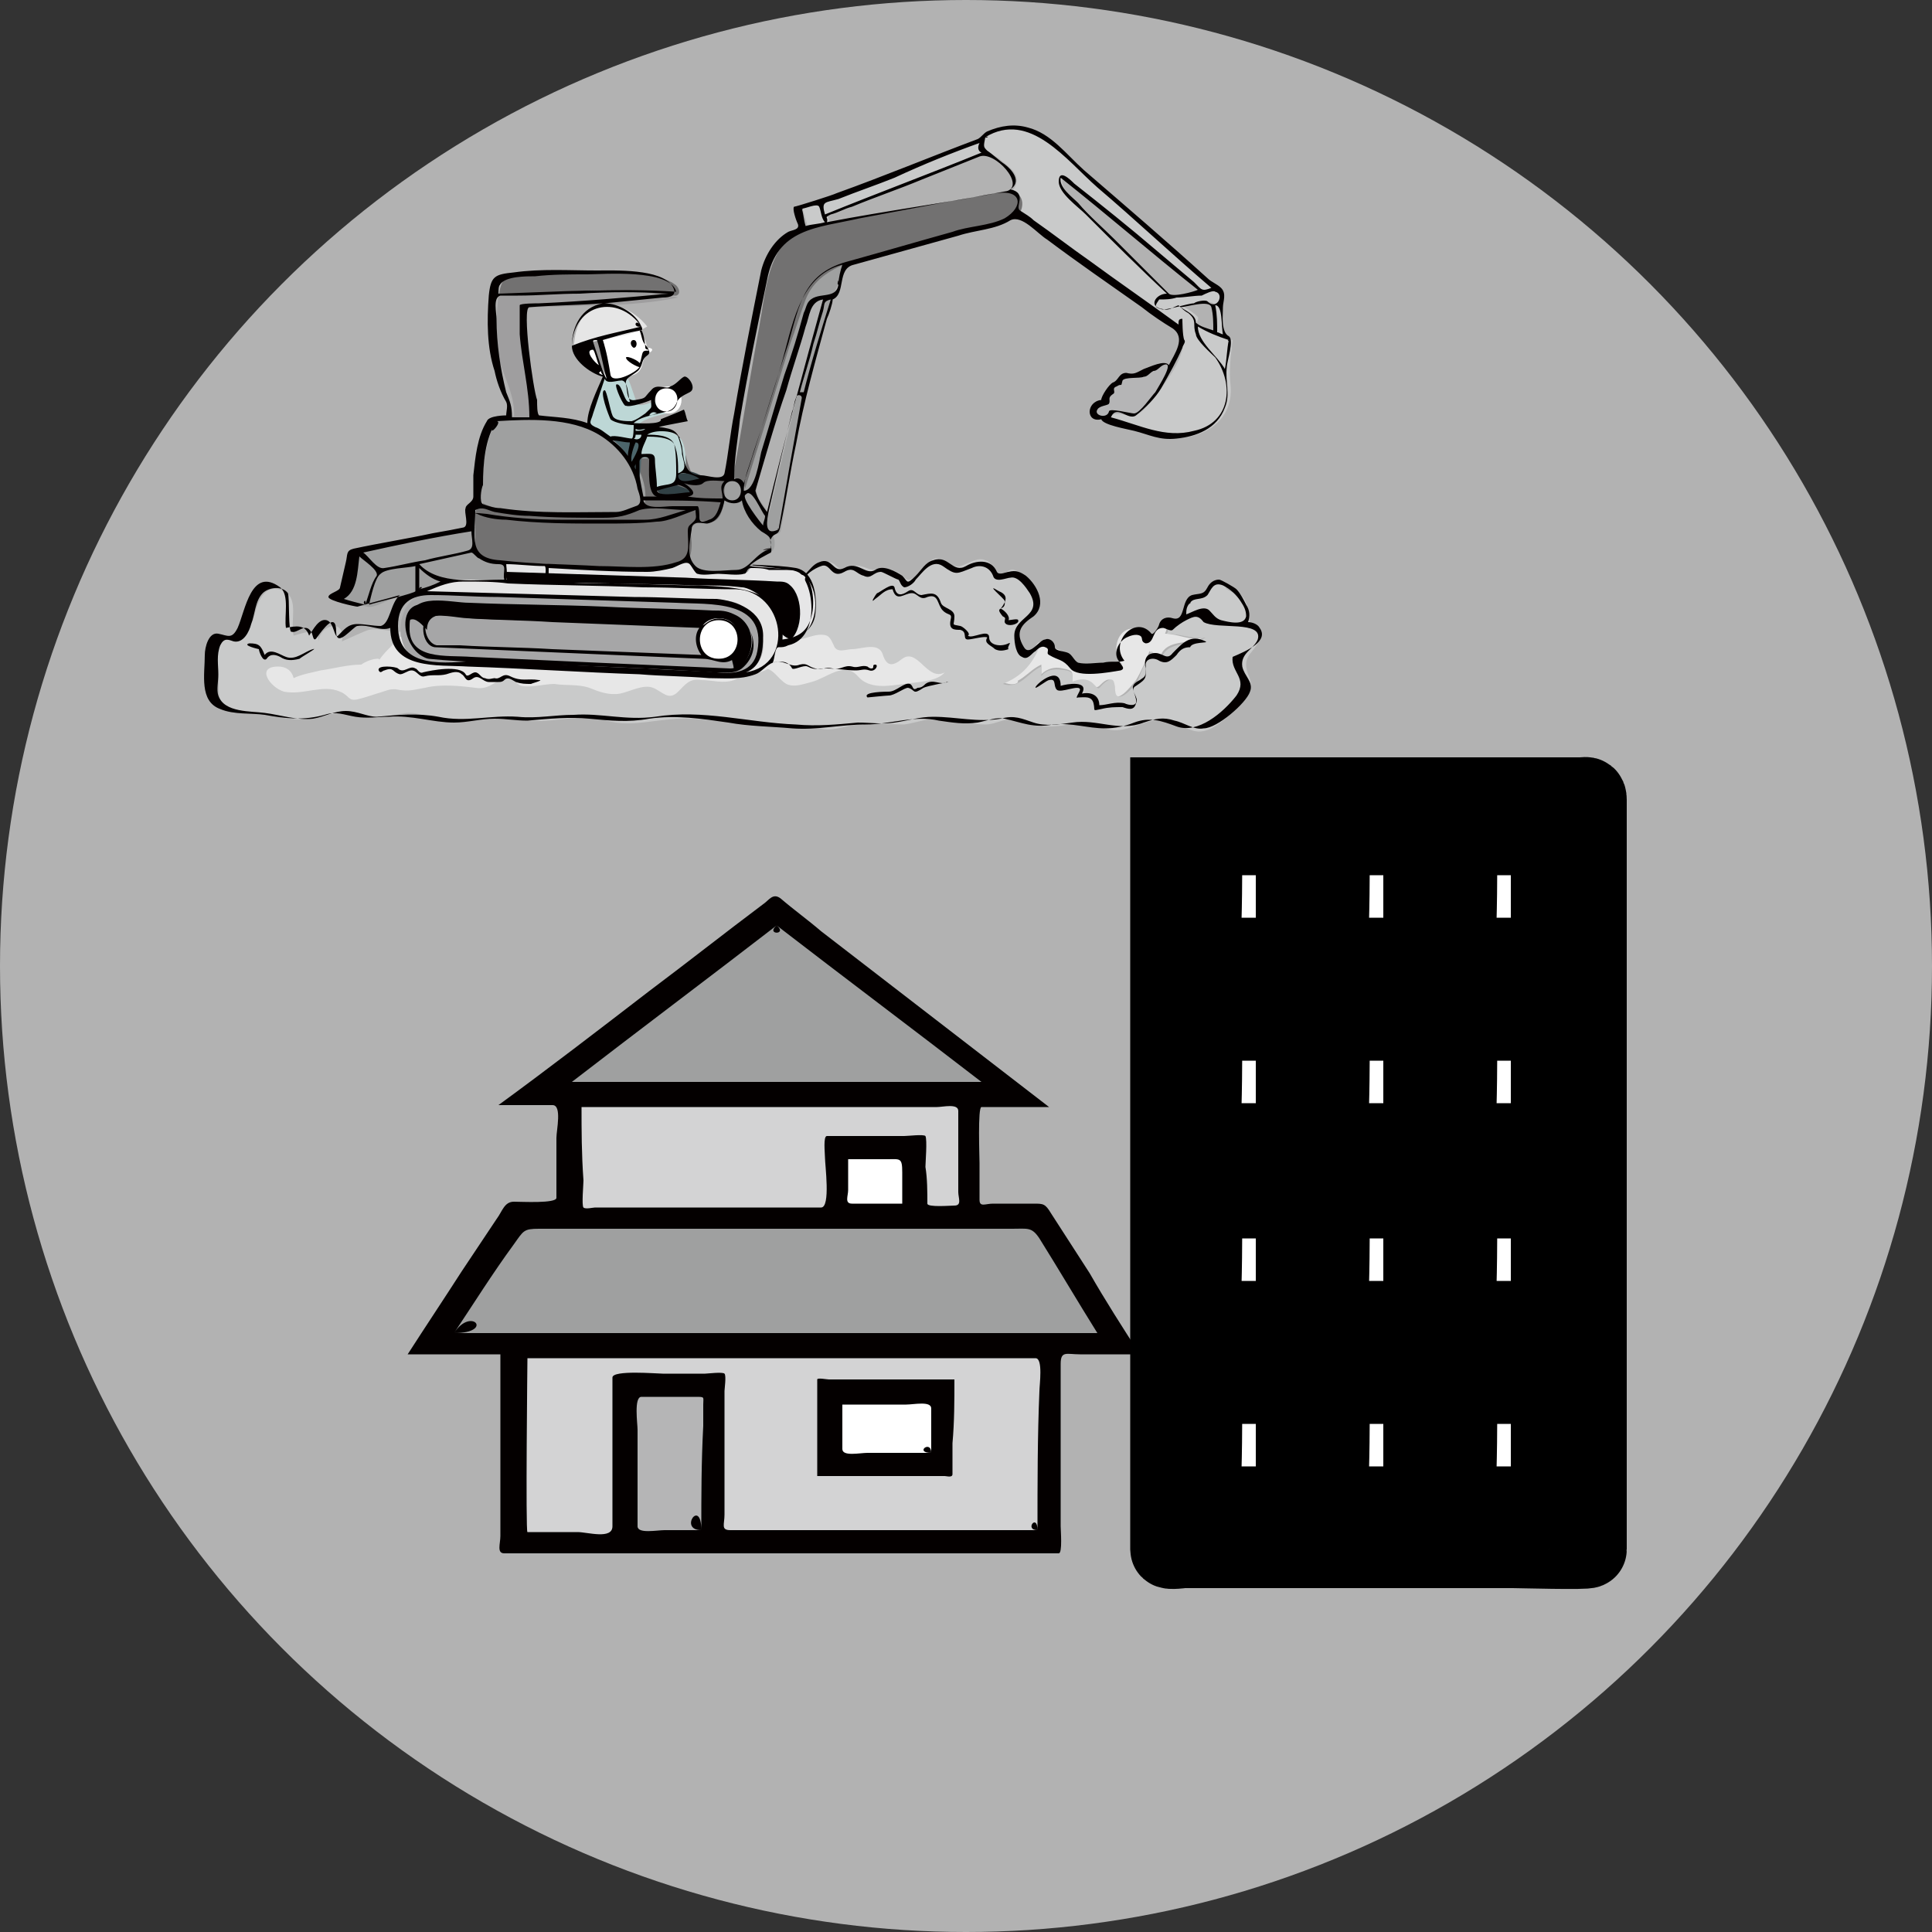 <?xml version="1.0" encoding="utf-8"?>
<!-- Generator: Adobe Illustrator 17.1.0, SVG Export Plug-In . SVG Version: 6.00 Build 0)  -->
<!DOCTYPE svg PUBLIC "-//W3C//DTD SVG 1.1//EN" "http://www.w3.org/Graphics/SVG/1.1/DTD/svg11.dtd">
<svg version="1.1" id="Ebene_1" xmlns="http://www.w3.org/2000/svg" xmlns:xlink="http://www.w3.org/1999/xlink" x="0px" y="0px"
	 width="100px" height="100px" viewBox="0 0 100 100" enable-background="new 0 0 100 100" xml:space="preserve">
<rect x="0" y="0" width="100" height="100" fill="#333333" stroke="none"/>
<circle fill="#B2B2B2" cx="50" cy="50" r="50"/>
<g>
	<path fill="#E7E7E7" d="M51.9,35.3c0.8,0.3,1.3-0.6,2-0.9c0,0.2,0,0.4,0,0.5c0.3-0.3,0.7-0.4,1.1-0.3c0.6,0.1,0.5,0.2,0.5,0.7
		c0.6-0.3,1.1,0.5,1.4,0.2c0.2-0.2,0.5-0.5,0.7-0.2c0.2,0.2,0,0.6,0.1,0.7c0.3,0.3,1-0.7,1.1-0.8c0.3-0.5,0.5-1,0.7-1.5
		c0.2,0.2,0.4,0.4,0.5,0.5c0.2-1.2,1.5-0.8,2.3-1.2c-0.7,0.2-1.3-0.2-2-0.2c0.1-0.2,0.1-0.4,0.1-0.6c-0.4,0-0.4,0.2-0.6,0.5
		c-0.3,0.4-0.4,0.1-0.8-0.1c-1.1-0.4-1.6,1.1-0.9,1.8c-0.1-0.1-1.2,0-1.4,0.1c-0.4,0-1,0.1-1.3-0.2c-0.2-0.3-0.3-0.6-0.7-0.7
		c-0.5-0.1-0.8-0.8-1.2,0C53.3,34.4,52.8,35,51.9,35.3C52.8,35.7,53.1,34.9,51.9,35.3z"/>
	<path fill="#C9CACA" d="M65.2,32.9c0-0.3,0-0.5-0.3-0.6c-0.4-0.1-0.2-0.4-0.3-0.8c-0.1-0.3-0.2-0.7-0.6-0.8c-0.2,0-0.3-0.1-0.5-0.2
		c-0.1-0.1-0.1-0.3-0.3-0.4c-0.3-0.1-0.5,0.3-0.7,0.5c-0.3,0.4-0.7,0.1-1,0.5c-0.2,0.2,0,0.6-0.2,0.8c-0.3,0.4-0.3,0.4-0.8,0.3
		c0,0.2,0,0.4-0.1,0.6c0.7,0,1.3,0.3,2,0.2c-0.8,0.5-2.1,0.1-2.3,1.2c-0.2-0.2-0.4-0.4-0.5-0.5c-0.3,0.5-0.5,1-0.7,1.5
		c-0.1,0.2-0.8,1.1-1.1,0.8c-0.2-0.2,0.1-1.3-0.7-0.6c-0.3,0.3-0.2,0.3-0.5,0c-0.3-0.3-0.7-0.3-1.1-0.1c0-0.4,0.1-0.5-0.3-0.6
		c-0.5-0.1-1-0.1-1.3,0.3c0-0.2,0-0.4,0-0.5c-0.7,0.3-1.1,1.2-2,0.9c1-0.4,1.5-1,1.9-1.9c-0.2,0.1-0.4,0.3-0.7,0.4
		c-0.2-0.4-0.5-0.8-0.4-1.3c0.1-0.5,0.6-0.7,0.8-1.1c0.4-0.7-0.3-1.8-1-2c-0.3-0.1-0.5,0.3-0.8,0.2c-0.3-0.1-0.3-0.6-0.7-0.7
		c-0.4-0.2-0.9,0.2-1.3,0.3c-0.5,0.1-0.8-0.4-1.2-0.4c-0.5,0-0.9,0.9-1.4,1.1c-0.2,0.1-0.4-0.3-0.7-0.4c-0.4-0.2-0.7-0.2-1.1-0.1
		c-0.4,0-0.7-0.3-1.1-0.2c-0.4,0.1-0.6,0.3-0.9,0c-0.7-0.7-1.6,0.4-2,1c-1.3-0.1-2.6,0.1-3.8,0.1c-1.3,0-2.6,0.1-3.8,0.2
		c-2.6,0.2-5.1,0.8-7.6,1.2c-1.2,0.2-2.5,0.2-3.8,0.5c-0.5,0.1-1.1,0.4-1.6,0.4c-0.5,0-1.1-0.2-1.6-0.1c-0.1,0-1.4,0.6-1.4,0.6
		c0.2-1.3-1.2-0.8-1.2,0c0-0.8-0.9-0.4-1.3-0.3c-0.2-0.7,0.3-1.9-0.5-2.3c-1.1-0.5-1.4,0.7-1.6,1.5C13,32.2,12.8,33,12.4,33
		c-0.3,0.1-0.8-0.2-1,0.2c-0.3,0.5-0.1,1.2-0.1,1.7c0.1,0.7-0.2,1.4,0.6,1.8c0.5,0.3,1,0.2,1.5,0.2c0.6,0,1.1,0.3,1.6,0.3
		c0.7,0.1,1.3,0,2-0.2c0.8-0.2,1.4,0,2.3,0.1c0.7,0.1,1.3-0.2,1.9-0.2c0.6,0,1.1,0.3,1.7,0.4c0.7,0.1,1.4-0.1,2.1-0.1
		c0.8,0,1.7,0,2.5,0.1c1.4,0.1,2.6-0.4,3.9,0c1.4,0.4,2.9-0.2,4.4-0.1c1.5,0.1,2.9,0.3,4.4,0.4c0.7,0.1,1.5,0,2.2,0.1
		c0.8,0.2,1.4-0.2,2.2-0.2c0.7-0.1,1.5,0,2.2,0c0.7-0.1,1.4-0.4,2.1-0.3c0.7,0.1,1.4,0.3,2.1,0.3c0.6,0,1.3-0.5,1.8-0.2
		c0.6,0.3,0.9,0.3,1.5,0.3c0.6,0,1-0.1,1.6-0.2c0.6-0.1,1.2,0.4,1.8,0.4c0.7,0,1.4-0.4,2-0.5c0.8-0.2,1.3,0.3,2,0.5
		c0.8,0.3,1.6-0.5,2.2-1c0.6-0.6,1.1-1.1,0.7-1.9C64.2,33.8,65.1,33.8,65.2,32.9C65.3,32.8,65.2,33.4,65.2,32.9z"/>
	<path fill="#040000" d="M26.3,28.7c0,0.3-0.2,1.3,0,1.5c0.1,0.1,0.5,0.1,0.6,0.1c1.1,0.2,2.3,0.5,3.4,0.7c2.9,0.6,5.9,1.3,8.8,1.9
		c0.5,0.1,1.1,0.4,1.6,0.3c0.7-0.2,1.4-0.6,1.5-1.4c0.1-0.8,0-2.2-1-2.4c-1.2-0.2-2.4-0.1-3.5-0.3c-0.9-0.2-1.7-0.5-2.6-0.5
		C32.1,28.7,29.2,28.7,26.3,28.7z"/>
	<path fill="#E7E7E7" d="M19.6,34.2c0.2-0.3,0.4-0.5,0.6-0.7c0.3-0.3,0.5-0.8,0.9-0.4c0.5,0.4,1.1,0.4,1.7,0.2
		c1.8-0.5,3.3,0.1,5.1,0.3c1.9,0.2,3.9,0.4,5.8,0.4c0.9,0,1.9,0.1,2.8-0.1c0.7-0.1,1.1-0.6,1.6-1c0.5-0.4,1.1-0.8,1.7-0.6
		c0.5,0.1,0.6,0.7,1.2,0.8c0.6,0.1,1.2-0.4,1.8-0.2c0.2,0.1,0.3,0.4,0.4,0.6c0.2,0.3,0.6,0.1,0.9,0.1c0.5,0,1.4-0.4,1.6,0.3
		c0.2,0.6,0.5,0.6,1,0.2c0.8-0.6,1.3,1.2,2.2,0.7c-0.4,0.5-1.5,0.5-2.1,0.6c-0.8,0.1-1.8,0.3-2.4-0.4c-0.7-0.8-1.6,0.1-2.4,0.3
		c-0.4,0.1-0.9,0.3-1.3,0.1c-0.5-0.3-0.7-0.9-1.3-0.8c-0.5,0.1-0.9,0.4-1.4,0.6c-0.6,0.2-1.1,0-1.7,0c-0.6-0.1-0.8,0.2-1.2,0.6
		c-0.5,0.5-0.8,0-1.3-0.2c-0.5-0.2-1.2,0.2-1.7,0.3c-0.6,0.1-1.1-0.1-1.6-0.3c-0.6-0.2-1.2-0.1-1.8-0.2c-0.5,0-1.2,0.2-1.7,0.1
		c-0.4-0.1-0.4-0.7-1-0.4c-0.5,0.3-0.8,0.6-1.4,0.5c-0.8-0.1-1.8-0.2-2.6,0c-0.6,0.1-0.8,0.2-1.4,0.1c-0.4-0.1-0.7,0.1-1.1,0.2
		c-0.3,0.1-0.6,0.2-1,0.3c-0.5,0.1-0.4-0.2-0.9-0.4c-0.9-0.4-1.9,0.2-2.9,0c-0.7-0.2-1.5-1.3-0.3-1.3c0.4,0,0.7,0.2,0.8,0.6
		c0.4-0.2,1-0.3,1.4-0.4c0.7-0.1,1.4-0.3,2.1-0.3C19.1,34.1,19.8,34,19.6,34.2C20,33.8,19.9,33.9,19.6,34.2z"/>
	<path fill="#E6E6E7" d="M26.2,29.6c3.1,0.1,6.2,0.2,9.3,0.3c1.6,0.1,3.1,0.1,4.7,0.2c0.3,0,0.5,0,0.7,0.2c0.7,0.6,0.7,2.4-0.1,2.9
		c1.8-0.2,1.9-3.5,0.1-3.7c-2.1-0.3-4.2-0.4-6.3-0.6c-1.3-0.1-2.6-0.3-3.9-0.2c-1.1,0.1-2.1,0.1-3.2,0.2c-0.4,0-0.8,0.1-1.2,0.1
		C26.1,28.9,26.3,29.3,26.2,29.6z"/>
	<path fill="#E6E6E6" d="M21.7,30.7c0.7-0.3,1.4-0.7,2.1-0.7c1,0,2.1,0,3.1,0.1c3.1,0.1,6.2,0.1,9.2,0.2c0.8,0,1.5,0,2.3,0.1
		c0.3,0,0.8,0.3,1,0.5c1,0.7,1.2,1.5,1,2.6c-0.3,2.3-3.4,1.1-4.8,0.7C31,33.1,26.4,31.9,21.7,30.7z"/>
	<path fill="#A6A6A7" d="M22.2,30.7c-1.8,0.1-2,3.2-0.3,3.6c0.6,0.2,1.3,0.1,1.9,0.1c3,0.1,6,0.2,9,0.3c1.3,0.1,2.7,0.1,4,0.2
		c0.4,0,1.1,0.2,1.6,0c1.8-0.6,1.2-3.1-0.3-3.7c-0.6-0.2-1.2-0.1-1.8-0.2C31.6,31,26.9,30.8,22.2,30.7z"/>
	<path fill="#9FA0A0" d="M24.9,27.2c-1.7,0.4-3.5,0.7-5.2,1.1c-0.7,0.1-1.1,0-1.2,0.7c-0.1,0.5-0.2,1-0.3,1.5
		c-0.1,0.3-0.4,0.4-0.7,0.5c0.5,0.1,1,0.3,1.5,0.4c0.3,0.1,1-0.3,1.3-0.4c1-0.3,2-0.6,3.1-1c0.4-0.1,2.7,0.2,2.7-0.1
		c0-0.4,0.2-1.1-0.1-1.4C25.7,28.1,25.3,27.6,24.9,27.2z"/>
	<path fill="#B5B5B6" d="M60,19.1c-0.2,0.1-0.5,0.1-0.7,0.3c-0.2-0.2-0.4-0.1-0.5,0c-0.2-0.1-0.4-0.1-0.6,0.1
		c-0.2,0.3-0.3,0.2-0.5,0.5c-0.2,0.2-0.1,0.4-0.3,0.7c-0.2,0.2-0.3,0.2-0.6,0.4c-0.6,0.3,0.2,0.7,0.5,0.7c1.2,0.1,2.6,0.4,3.5-0.7
		C61.4,20.3,61.3,18.5,60,19.1C59.7,19.2,60.4,18.9,60,19.1z"/>
	<path fill="#C9CACA" d="M63.8,17.6c-0.6-0.1-0.4-0.8-0.5-1.3c0-0.2,0-0.4,0-0.6c-0.1-0.1,0-0.4,0-0.5c0-0.3-0.2-0.2-0.3-0.3
		c-0.7-0.6-1.3-1.2-2-1.8c-1.9-1.6-3.7-3.3-5.6-4.9C54.9,7.9,54.5,7.4,54,7c-0.5-0.3-2.8-0.8-3,0.1c-0.2,0.7,0.1,0.7,0.7,1.1
		c0.6,0.5,1.3,0.9,0.7,1.7c-0.5,0.6,0.7,1.3,1.1,1.6c1.2,0.9,2.4,1.7,3.6,2.6c1,0.7,1.9,1.4,2.9,2.1c0.5,0.4,1.1,0.6,1.2,1.2
		c0.3,0.9-0.9,2.5-1.5,3.2c-0.3,0.4-0.7,1-1.2,0.9c-0.4,0-1-0.3-1.1,0.3c1.5,0.5,2.6,1.1,4.2,0.8c1.3-0.3,2.2-1.2,2.1-2.6
		C63.6,19.2,63.7,18.4,63.8,17.6z M55,9.2c2.4,2,4.8,4,7.2,5.9c-0.4,0.1-1.5,0.4-1.8,0.1c-0.6-0.6-1.3-1.3-1.9-1.9
		c-0.8-0.9-1.7-1.7-2.5-2.6C55.7,10.4,54.8,9.8,55,9.2z M62.2,16.9c-0.5-0.1-0.1-0.3-0.2-0.5c-0.2-0.2-0.5-0.4-0.7-0.5
		c0.3-0.1,1.3-0.4,1.5-0.2c0.3,0.3,0.2,1.2,0.2,1.6C62.7,17.2,62.4,17.1,62.2,16.9z"/>
	<path fill="#C9CACA" d="M41.9,12.1c-0.1-0.5-0.3-1-0.4-1.5c1.6-0.3,3-0.9,4.5-1.5c1.7-0.7,3.5-1.4,5.2-2.1c0.3,0.8,0.2,0.7-0.6,1
		c-1,0.4-2,0.8-3,1.2c-1.6,0.6-3.2,1.3-4.8,1.9c0.1,0.2,0.1,0.4,0.2,0.5C42.6,11.8,42.3,12,41.9,12.1z"/>
	<path fill="#9FA0A0" d="M41.5,14.7c-1.1,2.7-2.2,5.5-3,8.3c-0.3,1.3-0.9,3.6,0.6,4.5c0.3,0.2,0.7,0.2,0.9,0.2
		c0.5-0.1,0.4-0.2,0.5-0.7c0.4-2.2,0.6-4.5,1.2-6.7c0.7-2.4,1.1-5.2,2.6-7.2c0,0,0,0,0,0C43.4,13.5,42.4,14.1,41.5,14.7z M41.3,20.3
		c-0.5,2.1-1,4.2-1.5,6.3c-0.4-0.7-0.8-0.9-0.6-1.7c0.4-1.2,0.7-2.4,1.1-3.6c0.4-1.3,0.8-2.6,1.2-4c0.2-0.7,0.3-1.9,1.3-1.9
		C42.2,17.1,41.8,18.7,41.3,20.3z"/>
	<path fill="#727171" d="M37.9,24.9c0.5-2.7,0.9-5.3,1.4-8c0.3-1.6,0.4-3.7,1.7-4.7c0.9-0.7,2.2-0.7,3.3-0.9
		c2.6-0.5,5.2-0.9,7.7-1.4c0.8-0.1,1.1,0.5,0.8,1.1c-0.2,0.3-1,0.5-1.3,0.6c-1,0.3-2,0.5-3,0.8c-1.5,0.4-3.1,0.7-4.6,1.2
		c-1,0.4-1.8,0.9-2.2,1.9c-0.3,0.8-0.5,1.5-0.8,2.3c-0.8,2.6-1.6,5.1-2.4,7.7C38.3,25.3,38.1,25.1,37.9,24.9z"/>
	<path fill="#9FA0A0" d="M37.7,25.4c-0.4,0.4-0.8,0.8-1.2,1.2c-0.3,0.3-0.8,0.5-0.8,1c0,0.4-0.2,1.2,0.1,1.5
		c0.5,0.6,0.6,0.5,1.4,0.5c0.2,0,1.4,0.1,1.5,0c0.2-0.3,0.4-0.6,0.7-0.8c0.4-0.3,0.7-0.1,0.7-0.7c0-0.6-0.6-0.7-0.9-1.1
		c-0.3-0.4-0.6-0.9-0.7-1.4C38.3,25.4,37.9,25.5,37.7,25.4z"/>
	<path fill="#727171" d="M37.7,24.8c-0.5,0-1,0-1.5,0c-0.4,0-0.6-0.8-0.7-1.2c-0.2-0.5-0.5-0.3-1.1-0.3c-0.6,0.1-1.1,0.1-1.7,0.2
		c0.1,0.7,0.2,1.4,0.3,2c0.1,0.8,0.1,0.7,0.9,0.8c0.9,0.1,1.7,0.5,2.6,0.7C37.7,27.3,37.4,25.2,37.7,24.8z"/>
	<path fill="#9FA0A0" d="M38.6,25.4c-0.1-0.7-1-1-1.1-0.1C37.4,26.1,38.5,26.2,38.6,25.4z"/>
	<path fill="#727171" d="M25.4,25.8c-0.4,0.3-0.8,0.4-0.8,0.8c0,0.6,0,1.2,0,1.8c0,0.9,3.2,0.7,3.8,0.8c1.6,0.1,3.2,0.2,4.8,0.3
		c0.5,0,1-0.1,1.5-0.2c0.9-0.2,1.1-0.3,1.1-1.2c0-0.2-0.1-0.6,0-0.8c0.1-0.2,0.5-0.3,0.4-0.5c-0.1-0.7,0-0.6-0.7-0.7
		c-0.9,0-1.9-0.1-2.8-0.1C30.3,26,27.8,25.9,25.4,25.8z"/>
	<path fill="#9FA0A0" d="M25.7,21.7c-0.4,0.8-0.6,1.7-0.7,2.6c-0.1,0.4-0.4,1.6,0.1,1.8c1.7,0.7,3.9,0.5,5.7,0.5
		c0.7,0,1.3,0.1,1.9-0.2c0.2-0.1,0.7-0.2,0.7-0.5c0.1-1.2-0.7-2.5-1.6-3.2c-1-0.8-2.3-1-3.5-1.1C27.6,21.6,26.3,21.4,25.7,21.7z"/>
	<path fill="#727171" d="M25.8,15.5c0.1-0.9,0.2-1.3,1.3-1.3c1-0.1,2-0.1,3-0.1c1.1,0,2.1-0.1,3.2,0.1c0.5,0.1,1.2,0.2,1.6,0.5
		c0.2,0.1,0.4,0.5,0.1,0.6C31.9,15.3,28.9,15.4,25.8,15.5z"/>
	<path fill="#9F9E9F" d="M25.8,15.2c-0.1,1.1-0.2,2.2,0,3.3c0.3,1.1,0.9,2,0.8,3.2c0.3,0,1.1,0.2,1.1-0.2c0-0.5,0-0.9-0.1-1.3
		c-0.2-1.1-0.4-2.2-0.4-3.2c0-0.7-0.2-1.1,0.5-1.1c2.4-0.1,5,0,7.4-0.5C33.7,15.1,32.4,15,31,15C29.3,15.1,27.6,15.2,25.8,15.2z"/>
	<path fill="#314044" d="M35,25.1c0.2,0.1,0.7,0.2,0.8,0.4c0.1,0.3-1,0.2-1.1,0.2C33.4,25.6,34.2,24.4,35,25.1z"/>
	<path fill="#314044" d="M35.7,24.4c-0.1,0-0.6,0.1-0.7,0.2c-0.2,0.3,0.1,0.4,0.3,0.4c0.3,0,0.8,0.1,1,0
		C36.8,24.7,35.8,24.4,35.7,24.4z"/>
	<path fill="#4C656B" d="M31.6,22.7c0.2,0,1.6,0,1.6,0.2c0,0.6,0,1.2-0.1,1.8C32.7,24,32.3,23.1,31.6,22.7z"/>
	<path fill="#040000" d="M22.1,32.6c-0.2-0.2-0.6-0.7-0.9-0.5c0.1-1.5,2.1-0.9,3.1-0.9c2.3,0.1,4.7,0.1,7,0.2
		c1.9,0.1,3.7,0.1,5.6,0.2c0.4,0,0.7,0,1.1,0.2c1.2,0.5,1.2,2.3,0,2.9c-0.1-0.7-0.4-1.5-1-1.9c-0.4-0.4-1.1-0.3-1.6-0.4
		c-1.8-0.1-3.5-0.2-5.3-0.2c-1.9-0.1-3.8-0.1-5.8-0.2C23.7,31.9,22.1,31.4,22.1,32.6z"/>
	<path fill="#BDD7D6" d="M33,22.2c-0.1,0.2-0.1,0.4-0.2,0.6c0.4-0.1,0.3,0.3,0.3,0.6c0,0.4,0.1,0.3,0.5,0.3c0.2,0,0.3,1.5,0.3,1.7
		c0.2-0.1,1.1-0.3,1.1-0.5c0-0.3,0-0.4,0.3-0.4c0.3,0,0.3,0,0.2-0.3c0-0.4,0-1.4-0.4-1.6C34.7,22.2,33.7,22.1,33,22.2z"/>
	<path fill="#BDD7D6" d="M31.4,19.3c-0.3,0.7-0.6,1.5-0.8,2.3c-0.1,0.5-0.2,0.5,0.3,0.7c0.2,0.1,0.5,0.4,0.8,0.4
		c0.4,0,0.7,0.1,1.1,0.1c0.3,0,0.2-0.5,0.2-0.7c0.1-0.4,1.1-0.6,1.5-0.7c-0.1-0.2-0.2-0.8-0.5-0.7c-0.2,0.1-0.9,0.4-1,0.2
		c-0.2-0.4-0.3-0.9-0.5-1.3C32.4,19.3,31.6,19.3,31.4,19.3z"/>
	<path fill="#FFFFFF" d="M34.6,20c0.9,0,0.9,1.4,0,1.4C33.7,21.4,33.7,20,34.6,20z"/>
	<path fill="#FFFFFF" d="M30.6,17.6c-0.2,0.7-0.4,1.4,0.4,1.8c0.6,0.3,1.2,0.2,1.8,0c0.5-0.2,0.4-0.6,0.6-1c0.1-0.1,0.3-0.2,0.3-0.2
		c0.2-0.2-0.2-0.2-0.2-0.2c-0.1-0.5-0.4-0.9-0.6-1.4C32.3,16.9,31.4,17.2,30.6,17.6z"/>
	<path fill="#959494" d="M30.6,17.6c0.2,0.4,0.6,2,1,2c-0.1-0.5-0.2-1-0.3-1.5C31.2,17.5,31.3,17.5,30.6,17.6z"/>
	<path fill="#E6E6E6" d="M29.7,18.1c0-0.7,0.2-1.6,0.8-2c1-0.7,2.3-0.1,3,0.8C32.4,17.6,30.8,17.4,29.7,18.1z"/>
	<path fill="#040000" d="M32.8,17.6c0.2,0,0.2,0.4,0,0.4C32.6,17.9,32.6,17.6,32.8,17.6z"/>
	<path fill="#FFFFFF" d="M37.2,32c1.4,0,1.4,2.1,0,2.1C35.8,34.1,35.8,32,37.2,32z"/>
	<path fill="#040000" d="M22.2,34.1c2,0.2,4,0.2,6.1,0.3c2.9,0.1,5.7,0.2,8.6,0.4c0.6,0,1.1,0.1,1.5-0.2c1.3-1.1,0.3-2.9-1.1-2.9
		c-2.3-0.1-4.6-0.2-6.9-0.2c-2.3-0.1-4.7-0.2-7-0.2c-0.4,0-0.9,0-1.3,0C20.4,31,20.8,33.8,22.2,34.1C22.3,34.1,21.6,34,22.2,34.1z
		 M21.2,32.4c0-1.3,1-1.1,1.9-1.1c1.3,0,2.5,0.1,3.8,0.1c3,0.1,6,0.2,9,0.3c0.6,0,1.3,0,1.9,0.1c0.9,0.3,1.4,1.1,1,2
		c-0.1,0.3-0.5,0.8-1,0.8c-2.3-0.1-4.6-0.2-6.9-0.3c-2.2-0.1-4.3-0.2-6.5-0.3C23.1,33.9,21.1,34.2,21.2,32.4
		C21.2,32,21.2,32.4,21.2,32.4z"/>
	<path fill="#040000" d="M22.5,33.5c4.6,0.2,9.2,0.4,13.9,0.6c0.6,0,1,0.4,1.6,0c1-0.8,0-2.5-1.2-2c-0.4,0.2-0.3,0.3-0.7,0.3
		c-0.4,0-0.9,0-1.3-0.1c-3-0.1-6.1-0.2-9.1-0.4c-0.9,0-1.8-0.1-2.8-0.1c-0.2,0-0.4,0-0.6,0C21.7,32,21.8,33.4,22.5,33.5z M37.2,32.1
		c1.3,0,1.3,2,0,2C35.9,34.1,35.9,32.1,37.2,32.1z M22.2,32c0.3-0.3,1.6,0,2,0c1.5,0.1,2.9,0.1,4.4,0.2c2.5,0.1,5.1,0.2,7.6,0.3
		c-0.3,0.4-0.2,1,0.1,1.4c-2.6-0.1-5.1-0.2-7.7-0.3c-1.6-0.1-3.2-0.1-4.8-0.2c-0.4,0-0.8,0-1.2,0C22.1,33.3,21.8,32.4,22.2,32
		C22.3,31.9,22.1,32.1,22.2,32z"/>
	<path fill="#040000" d="M65.2,32.5c-0.1-0.2-0.4-0.3-0.6-0.3c0.1-0.3,0.1-0.6-0.1-0.9c-0.1-0.2-0.3-0.6-0.5-0.8
		c-0.1-0.1-0.8-0.5-0.9-0.5c-0.3,0-0.5,0.2-0.6,0.4c-0.2,0.4-0.4,0.3-0.8,0.4c-0.6,0.2-0.3,1.4-1,1.2c-0.3-0.1-0.6,0-0.7,0.3
		c0,0.1-0.3,0.6-0.4,0.5c-0.8-1-2.2,0.4-1.4,1.4c-0.3,0.1-0.7,0-1.1,0.1c-0.4,0-0.9,0.1-1.3,0c-0.2-0.1-0.3-0.4-0.5-0.5
		c-0.2-0.1-0.7-0.1-0.7-0.3c0-0.3-0.3-0.5-0.5-0.4c-0.3,0-0.8,0.9-1.1,0.4c-0.5-0.8-0.1-1.2,0.5-1.6c0.7-0.6,0.2-1.6-0.4-2.1
		c-0.3-0.2-0.5-0.3-0.9-0.2c-0.1,0-0.5,0.2-0.6,0c-0.3-0.7-1.1-0.6-1.6-0.3c-0.7,0.4-0.9-0.6-1.7-0.3c-0.4,0.1-0.6,0.5-0.9,0.8
		c-0.5,0.5-0.4,0.3-0.7,0c-0.3-0.2-1-0.6-1.4-0.3c-0.5,0.3-0.9-0.5-1.6-0.1c-0.6,0.3-0.6-0.6-1.3-0.3c-0.3,0.1-0.5,0.4-0.7,0.6
		c-0.2,0.2-0.3-0.1-0.5-0.2c-0.8-0.1-1.6-0.1-2.4-0.2c0.1-0.2,1.1-0.7,1.1-0.7c0.1-0.2-0.1-0.6,0-0.7c0.2-0.4,0.4-0.1,0.5-0.7
		c0.3-1.4,0.5-2.8,0.8-4.2c0.4-2.2,1-4.3,1.6-6.5c0.1-0.2,0.3-0.8,0.3-1c0.7-0.3,0.2-1.6,1.1-1.8c1.8-0.5,3.6-1,5.4-1.5
		c0.9-0.3,1.9-0.3,2.7-0.8c0.6-0.3,1.4,0.7,1.9,1c1.6,1.2,3.2,2.3,4.9,3.5c0.5,0.4,1.1,0.8,1.6,1.1c0.7,0.5,0.1,1.3-0.2,1.9
		c-0.2-0.3-1,0.1-1.3,0.2c-0.4,0.2-0.5,0.3-0.9,0.2c-0.4,0-0.4,0.4-0.7,0.5c-0.2,0.1-0.6,0.7-0.6,0.9c-0.8,0.1-0.8,1.2,0,1
		c0.1,0.3,1.3,0.5,1.7,0.6c0.8,0.2,1.3,0.5,2.2,0.4c1-0.1,2.1-0.5,2.5-1.6c0.3-0.7,0-1.4,0.1-2.1c0-0.3,0.4-1.4,0.1-1.6
		c-0.4-0.2-0.3-1.1-0.3-1.5c0-0.3,0.2-0.7-0.1-1c-0.2-0.2-0.5-0.3-0.7-0.5c-2.1-1.9-4.2-3.7-6.4-5.6c-0.9-0.8-1.7-1.9-2.9-2.2
		c-0.7-0.2-1.4-0.1-2.1,0.2c-0.2,0.1-0.3,0.3-0.5,0.4c-2.4,0.9-4.8,1.9-7.3,2.8c-0.2,0.1-2.1,0.7-2.2,0.7c-0.1,0.1,0.1,0.7,0.2,0.9
		c0.1,0.3-0.3,0.3-0.5,0.4c-0.7,0.4-1.2,1.2-1.4,2c-0.5,2.5-1,5-1.4,7.4c-0.2,1-0.3,2.1-0.5,3.1c-0.1,0.4-0.9,0.1-1.2,0.1
		c-0.9,0-0.9-0.8-1-1.5c-0.2-0.8-0.4-0.9-1.2-1c0.4-0.1,1-0.2,1.5-0.3c-0.1-0.2-0.1-0.4-0.2-0.6c-0.2,0.1-1.2,0.5-1.2,0.5
		c0.1,0.3-1.3,0.2-1.4,0.2c0.3-0.3,0.9-0.4,1.3-0.5c0.4-0.1,0.7-0.1,0.9-0.5c0.1-0.3,0.3-0.4,0.7-0.6c0.4-0.2-0.1-0.9-0.3-0.8
		c-0.2,0.1-0.4,0.4-0.7,0.5c-0.2,0.2-0.7-0.2-1,0.2c-0.4,0.4-0.2,0.4-0.8,0.5c-0.5,0.1-0.4-0.4-0.5-0.8c-0.1-0.4,0.5-0.5,0.7-0.8
		c0.2-0.3,0.1-0.5,0.4-0.7c0.3-0.2-0.1-0.5-0.2-0.7c-0.1-0.2-0.1-0.4-0.2-0.6c0.1,0,0.2,0,0.1-0.2c-0.3-0.7-1.2-1.2-1.9-1.2
		c1-0.1,2-0.2,3-0.3c0.4,0,0.8-0.1,0.5-0.6c-0.6-0.9-3-0.8-3.9-0.8c-1.4,0-2.9-0.1-4.3,0.1c-1,0.1-1.2,0.2-1.3,1.2
		c-0.1,1.3-0.1,2.7,0.3,3.9c0.1,0.5,0.3,1.1,0.6,1.6c0.1,0.2,0,0.5,0,0.7c0,0-0.9,0-1,0.3c-0.5,0.8-0.6,1.9-0.7,2.8
		c0,0.4,0,0.7,0,1.1c0,0.3-0.4,0.4-0.4,0.6c-0.1,0.2,0.2,0.9-0.1,1c-0.5,0.1-1,0.2-1.6,0.3c-1.4,0.3-2.7,0.5-4.1,0.8
		c-0.4,0.1-0.3,0.3-0.4,0.7c-0.1,0.4-0.2,0.9-0.3,1.3c0,0.2-0.6,0.3-0.6,0.5c0,0.2,1.4,0.5,1.5,0.5c0.7-0.2,1.5-0.4,2.2-0.6
		c-0.5,0.4-0.5,1.5-1,1.6c-0.4,0-0.8-0.1-1.2-0.1c-0.5,0-0.7,0.3-1,0.6c-0.2,0.2-0.2-0.7-0.6-0.8c-0.4-0.1-0.7,0.5-0.9,0.8
		c-0.2-0.6-0.7-0.5-1.2-0.4c-0.1-0.6,0.2-1.7-0.3-2.1c-1.5-1.1-1.8,1.2-2.2,2.1c-0.3,0.6-0.5,0.4-1,0.3c-0.5-0.1-0.7,0.7-0.7,1.1
		c0,1-0.3,2.4,0.8,2.8c0.7,0.3,1.6,0.2,2.3,0.3c1.1,0.2,2,0.3,3.1,0c0.6-0.2,1,0,1.6,0.1c0.6,0.1,1.2,0,1.7,0
		c1.2-0.1,2.3,0.3,3.4,0.3c0.7,0,1.4-0.2,2.1-0.2c0.6,0,1.1,0.1,1.7,0.1c1.1-0.1,2.2-0.2,3.2-0.1c1.1,0.1,2,0.2,3.1,0
		c1.4-0.2,2.7,0,4.1,0.2c1.1,0.2,2.2,0.2,3.3,0.3c1.3,0.1,2.5-0.2,3.8-0.2c1.3,0,2.5-0.5,3.8-0.2c0.7,0.1,1.3,0.2,2,0.1
		c0.5-0.1,1-0.3,1.4-0.2c0.9,0.2,1.5,0.5,2.5,0.3c1-0.1,1.8,0.2,2.7,0.2c0.5,0,1-0.1,1.5-0.3c0.8-0.3,1.4-0.1,2.2,0.2
		c1.1,0.4,2.4-0.7,3.1-1.6c0.6-0.9-0.3-1.2-0.2-2C64.5,33.7,65.7,33.2,65.2,32.5z M61.6,31.2c0.2-0.3,0.6-0.1,0.9-0.4
		c0.2-0.3,0.3-0.7,0.8-0.5c0.4,0.2,0.7,0.5,0.9,0.8c0.2,0.3,0.3,0.5,0.3,0.8c-0.1,0.5-0.9,0.3-1.3,0.2c-0.3-0.1-0.4-0.3-0.6-0.5
		c-0.3-0.3-0.9,0.1-1.2,0.2C61.4,31.6,61.4,31.4,61.6,31.2C61.7,31.1,61.5,31.4,61.6,31.2z M41.3,29.5c0.8,0.3,0.9,1.7,0.7,2.4
		c-0.2,0.8-0.7,1.1-1.5,1.2c0.2-2.7-2.4-2.7-4.3-2.8c-1.5,0-3.1-0.1-4.6-0.1c-0.9,0-1.7,0-2.6-0.1c-0.7,0-0.6,0-0.6-0.7
		c1.7,0.1,3.4,0.2,5.1,0.2c0.4,0,0.9-0.1,1.3-0.2c0.3-0.1,0.7-0.4,0.9-0.2c0.1,0.1,0.3,0.5,0.4,0.5c0.3,0.1,0.8,0,1.1,0
		c0.3,0,1,0.1,1.3,0c0.2,0,0.1-0.3,0.4-0.3c0.3,0,0.6,0,0.9,0.1C40.3,29.5,40.8,29.5,41.3,29.5C41.3,29.6,41.2,29.5,41.3,29.5z
		 M39.5,32.9c0-1.3-1.4-1.8-2.4-1.9c-1.4,0-2.8-0.1-4.3-0.1c-3.6-0.1-7.2-0.2-10.7-0.3c0.7-0.3,1.2-0.5,1.9-0.5c0.8,0,1.6,0,2.3,0.1
		c2.3,0.1,4.7,0.1,7,0.2c1.6,0,3.2,0.1,4.8,0.1c2.5,0.1,3.1,3.9,0.5,4.3C39.4,34.5,39.5,33.7,39.5,32.9
		C39.5,31.3,39.5,34.1,39.5,32.9z M21.7,30.5c0-0.4,0-0.7,0-1.1c0.3,0.3,0.7,0.6,1.1,0.7C22.4,30.3,22.1,30.4,21.7,30.5
		C21.7,30.3,22,30.4,21.7,30.5z M26.2,30c0.1-0.2,0-0.5,0-0.8c0.6,0,1.3,0.1,2,0.1c0.1,0.1,0,0.6,0,0.7C27.5,30.1,26.9,30.1,26.2,30
		C26.2,30,26.8,30,26.2,30z M39.9,28.4c-0.8,0.2-1.1,1.1-1.8,1.1c-0.6,0-1.7,0.2-2.1-0.2c-0.5-0.5-0.3-1.2-0.2-1.9
		c0-0.5,0.6-0.3,0.8-0.3c0.6-0.1,0.8-0.7,0.9-1.2c0.3,0.2,0.7,0.2,0.9,0c0.1,0.6,0.5,1.2,1,1.6C39.9,27.8,39.9,27.8,39.9,28.4
		C39,28.6,39.9,28.3,39.9,28.4z M32.9,22.5c0.1,0,0.2,0,0.3,0c0,0.2-0.2,0.3-0.4,0.2C32.9,22.7,32.9,22.5,32.9,22.5
		C33,22.5,32.9,22.5,32.9,22.5z M32.9,22.9c0.4,0-0.1,0.8-0.2,1C32.6,23.7,32.8,23.1,32.9,22.9z M32.5,23.6
		c-0.2-0.3-0.5-0.6-0.8-0.8c0.3,0,0.6,0.1,0.9,0.1C32.6,23.1,32.5,23.3,32.5,23.6z M32.9,24c0,0.1,0,0.2,0,0.3
		C32.8,24.1,32.9,24.1,32.9,24z M33.5,22.6c0.3,0,1.2,0,1.4,0.4c0.1,0.5,0.1,1,0.1,1.5c0,0.7-0.4,0.5-1,0.7c0-0.5-0.1-1-0.1-1.4
		c0-0.4-0.3-0.3-0.7-0.3C33.2,23.2,33.4,22.9,33.5,22.6z M35.1,25.1c0.1,0,0.6,0.2,0.6,0.4c0-0.1-1.6,0.3-1.7-0.1
		C34.3,25.3,34.7,25.2,35.1,25.1z M33.1,24.6c0-0.2,0-0.5,0-0.7c0-0.3,0.5-0.3,0.5-0.1c0,0.5-0.1,1.8,0.4,1.9c-0.2,0-0.5,0-0.7,0
		C33.3,25.7,33.1,24.7,33.1,24.6z M37.3,26c-0.1,0.3-0.2,0.8-0.6,0.9c-0.2,0.1-0.5,0.2-0.5-0.1c0-0.1,0-0.6-0.1-0.6
		c-0.4,0-0.9,0-1.3,0c-0.4,0-1.4,0.2-1.5-0.3C34.7,25.9,36,25.9,37.3,26z M39.6,26.7c0,0.2-0.1,0.3-0.1,0.5
		c-0.1-0.1-1.2-1.5-0.9-1.6C38.9,25.2,39.4,26.5,39.6,26.7z M39.1,25.4c0.5-1.7,1-3.5,1.6-5.2c0.3-1.1,0.7-2.2,1-3.3
		c0.2-0.5,0.2-1.3,0.9-1.4c-1,3.6-2,7.3-2.9,11C39.4,26.1,39.2,25.8,39.1,25.4z M40.3,27.4c-0.8,0.4-0.6-0.5-0.5-1
		c0.2-0.9,0.4-1.7,0.6-2.6c0.2-0.8,0.4-1.7,0.6-2.5c0.1-0.2,0.1-0.5,0.2-0.7c0-0.2,0.3-0.2,0.3,0C41.1,22.8,40.7,25.1,40.3,27.4
		C40.2,27.4,40.3,27.3,40.3,27.4z M41.6,20.3c-0.1,0-0.2,0-0.2,0c0.2-0.8,0.5-1.6,0.7-2.5c0.2-0.6,0.3-1.1,0.5-1.7
		c0.1-0.4,0-0.5,0.4-0.6C42.5,17.1,42,18.7,41.6,20.3z M43.4,14.7c-0.1,0.9-1.2,0.3-1.6,1c-0.1,0.2-0.1,0.3-0.2,0.5
		c-0.3,1.1-0.6,2.1-1,3.2c-0.4,1.3-0.8,2.7-1.2,4c-0.1,0.4-0.3,2-0.9,2c0-0.7,0.3-1.3,0.5-2c0.5-1.5,1-3,1.4-4.4
		c0.6-2,0.9-4.7,3.2-5.3C43.5,14,43.4,14.4,43.4,14.7C43.3,14.9,43.4,14.2,43.4,14.7z M57.4,21.3c-0.1,0.4-0.8,0.2-0.6-0.1
		c0.1-0.2,0.5-0.2,0.6-0.3c0.1-0.2-0.1-0.3,0.2-0.5c0.2-0.1-0.1-0.3,0.2-0.4c0.3-0.2,0.2,0.1,0.3-0.3c0.1-0.2,0.9-0.1,1.1-0.2
		c0.2,0,0.3-0.2,0.5-0.3c0.2,0,0.3-0.2,0.5-0.3c0.7-0.3-0.3,1.2-0.4,1.4c-0.2,0.2-0.8,1.1-1.1,1.1C58.5,21.4,57.4,21.1,57.4,21.3z
		 M63.6,17.6c-0.1,0.5-0.1,1-0.2,1.5c-0.4-0.7-1.4-1.4-1.4-2.2C62.5,17.2,63,17.4,63.6,17.6C63.6,17.7,63.5,17.6,63.6,17.6z
		 M62.8,17.1c-0.3-0.1-0.7-0.2-0.9-0.4c0-0.4-0.5-0.6-0.8-0.8c0.3,0,1.5-0.4,1.6,0C62.8,16.3,62.8,16.7,62.8,17.1z M63,17.2
		c0-0.4,0-0.9-0.1-1.4c0.4,0,0.3,1.1,0.4,1.5C63.2,17.3,63.1,17.2,63,17.2z M62.9,15.1c0.5,0.1,0.1,1-0.4,0.5
		c-0.1-0.1-0.6,0-0.7,0.1c-0.3,0-1.5,0.4-1.7,0.3c-0.4-0.1-0.3-0.2-0.1-0.5c0.3,0,0.6,0,0.9-0.1c0.4,0,0.9-0.1,1.3-0.1
		C62.4,15.2,62.8,15,62.9,15.1C63,15.1,62.8,15,62.9,15.1z M60.5,15.2c-0.9-0.9-1.9-1.9-2.8-2.8c-0.6-0.6-1.3-1.2-1.9-1.9
		c-0.3-0.3-1-0.8-0.9-1.3c2.4,1.9,4.7,3.9,7.1,5.8C61.8,15.1,60.7,15.4,60.5,15.2z M51,7.1c2.3-1.4,4.2,1.2,5.8,2.6
		c2,1.7,3.9,3.5,5.9,5.2c-0.5,0.2-0.5,0.1-0.9-0.3c-0.6-0.5-1.3-1.1-1.9-1.6c-1.4-1.2-2.9-2.4-4.3-3.5c-0.2-0.2-0.8-0.8-0.8-0.1
		c0,0.6,1,1.3,1.4,1.7c1.4,1.4,2.8,2.8,4.2,4.1c-0.6,0-1,0.7-0.2,0.8c0.3,0.1,0.5-0.1,0.8-0.2c0.1,0.1,0.3,0.3,0.5,0.4
		c0.5,0.4,0.2,0.6,0.4,1.1c0,0.3,0.8,1,1,1.2c1,1.4,0.8,3.4-1.1,3.8c-1.5,0.4-2.8-0.3-4.3-0.7c0.3-0.7,0.9,0.2,1.3-0.1
		c0.5-0.4,1-0.9,1.3-1.4c0.4-0.7,0.8-1.4,1.1-2.1c0-0.1,0.2-0.3,0.1-0.4c-0.1-0.2-0.1-1.1-0.1-1.1c-0.2,0-0.2,0.1-0.2,0.3
		c-1.5-1.1-3.1-2.2-4.6-3.3c-1-0.7-1.9-1.4-2.9-2.1c-0.2-0.2-0.4-0.3-0.7-0.5c-0.3-0.2,0.4-0.9-0.5-1.1c0.6-0.4,0.1-1-0.3-1.3
		c-0.3-0.2-0.6-0.5-0.9-0.7C50.9,7.6,50.9,7.6,51,7.1C51.3,7,51,7.2,51,7.1z M52.1,9.9c-3.1,0.6-6.2,1-9.3,1.6
		c0.1-0.3-0.2-0.2,0.2-0.4c0.4-0.1,0.7-0.3,1.1-0.4c1.2-0.5,2.4-0.9,3.6-1.4c1-0.4,2-0.8,3-1.2C51.5,7.8,53.1,9.6,52.1,9.9z
		 M50.7,7.4c-0.1,0.2-0.1,0.4,0.1,0.5c-2.7,1.1-5.4,2.1-8.1,3.2c-0.2-0.7,0-0.6,0.7-0.8c1-0.4,1.9-0.7,2.9-1.1
		C47.8,8.5,49.3,7.9,50.7,7.4z M41.5,10.8c0.2,0,0.8-0.3,0.9-0.1c0.1,0.2,0.1,0.6,0.3,0.8c-0.3,0.1-0.7,0.1-1,0.2
		C41.6,11.4,41.6,11.1,41.5,10.8C41.6,10.8,41.5,10.9,41.5,10.8z M38.3,21.7c0.4-2.4,0.9-4.8,1.4-7.2c0.5-2.7,2.6-2.7,4.8-3.2
		c1.6-0.3,3.2-0.6,4.8-0.9c0.8-0.1,1.5-0.3,2.3-0.4c1.3-0.2,1.4,0.7,0.4,1.3c-0.8,0.4-1.9,0.4-2.7,0.7c-1.8,0.5-3.5,1-5.3,1.5
		c-2.4,0.6-2.6,2.2-3.2,4.3c-0.8,2.4-1.5,4.8-2.3,7.2c-0.1-0.2-0.3-0.3-0.5-0.2C38,23.7,38.2,22.7,38.3,21.7z M37.9,24.9
		c0.6,0,0.6,1,0,1C37.3,25.9,37.3,24.9,37.9,24.9z M36.4,25c0.2-0.2,0.8-0.1,1.1-0.1c-0.3,0.3-0.1,0.5-0.1,0.9c-0.6,0-1.2,0-1.8-0.1
		c0.6-0.1,0.1-0.5-0.2-0.7C35.6,25.1,36.2,25.2,36.4,25z M36.2,24.8c0-0.1-1.1,0.4-1.1-0.2C35.3,24.3,36.2,24.7,36.2,24.8
		C36.2,24.8,36.2,24.7,36.2,24.8z M35.1,22.6c0.1,0.3,0.2,0.6,0.2,0.9c0.1,0.5,0.3,0.8-0.2,1c0-0.5,0-1-0.2-1.5
		c-0.2-0.5-1-0.5-1.4-0.5C33.9,22.2,35,22.3,35.1,22.6C35.3,22.8,35.1,22.5,35.1,22.6z M33.4,22.2c-0.1,0.1-0.3,0.1-0.5,0.1
		c0,0,0-0.1,0-0.1C33.1,22.3,33.3,22.2,33.4,22.2z M33.6,21.5c0.1-0.2,0.3-0.2,0.4-0.1C33.9,21.4,33.8,21.5,33.6,21.5z M34.5,20.1
		c0.8,0,0.7,1.2,0,1.2C33.7,21.3,33.7,20.1,34.5,20.1z M32.6,20.8c-0.3,0.1-0.4-1-0.7-0.9c-0.1,0.1,0.4,1.2,0.5,1.1
		c0.2,0.1,1.1-0.2,1.3-0.3c0,0.5,0.1,0.3-0.3,0.7c-0.3,0.2-0.4,0.3-0.7,0.4c-0.3,0-0.9,0-1-0.3c-0.1-0.2-0.3-1.3-0.4-1.3
		c-0.3,0,0.2,1.3,0.3,1.5c0.2,0.2,0.9,0.3,1.2,0.3c0,0.1,0,0.7-0.1,0.7c-0.2,0-0.9-0.2-1.1-0.1c-0.3-0.2-0.5-0.4-0.8-0.5
		c-0.4-0.2-0.2-0.3-0.1-0.7c0.2-0.6,0.4-1.2,0.6-1.8c0.1,0.3,0.6,0.1,0.8,0.1C32.5,19.6,32.5,20.4,32.6,20.8z M27.8,20.7
		c-0.2-0.5-0.8-4.8-0.4-4.8c1.3-0.1,2.5-0.1,3.8-0.2c-1.1,0.2-1.6,1.2-1.6,2.2c0,0.7,0.9,1.4,1.6,1.6c-0.3,0.7-0.8,1.7-0.8,2.4
		c-0.8-0.3-1.7-0.3-2.5-0.4C27.8,21.4,27.8,21,27.8,20.7C27.3,19.4,27.8,20.8,27.8,20.7z M30.7,17.7c0-0.1,0-0.1,0.2-0.1
		c0.2,0.6,0.3,1.3,0.5,2C31.3,19.6,30.8,18,30.7,17.7z M31.2,19.4c-0.1,0-0.2-0.1-0.2-0.1c0,0,0.1-0.1,0.1-0.1
		C31.1,19.2,31.1,19.3,31.2,19.4z M31,18.9c-0.2-0.1-0.8-0.8-0.3-0.8C30.8,18.2,30.9,18.7,31,18.9z M33.5,18.3
		C33.5,18.3,33.5,18.3,33.5,18.3C33.5,18.3,33.5,18.3,33.5,18.3z M33.4,18c0,0.1,0.2,0.1,0.2,0.1c0,0.1-0.2,0-0.3,0.1
		c-0.1,0.1-0.1,0.5-0.2,0.6c0-0.1-0.6-0.4-0.7-0.3C32.4,18.7,33,19,33.1,19c-0.2,0.3-1.4,0.9-1.5,0.4c-0.1-0.6-0.2-1.2-0.4-1.8
		c0.7-0.2,1.3-0.4,2-0.5C33.3,17.2,33.4,17.8,33.4,18z M33.2,16.9c-1.2,0.3-2.4,0.5-3.6,1C29.7,15.7,32,15.2,33.2,16.9
		C32.7,17,32.9,16.4,33.2,16.9z M25.9,14.7c0.3-0.4,1.3-0.4,1.8-0.4c0.9-0.1,1.8-0.1,2.7-0.1c0.8,0,4.3-0.3,4.6,0.9
		c-3.1-0.2-6.1,0-9.2,0.1C25.8,15,25.8,14.8,25.9,14.7C25.9,14.6,25.8,14.9,25.9,14.7z M25.7,16.5c0-0.3-0.2-1.1,0.2-1.2
		c0.3,0,0.6,0,0.9,0c1.1,0,2.1-0.1,3.2-0.1c1.6-0.1,3-0.1,4.6,0c-2.2,0.2-4.4,0.4-6.7,0.5c-0.1,0-1,0-1,0.1c0,0.5,0,1,0,1.5
		c0.1,1.4,0.5,2.8,0.5,4.3c-0.3,0-0.6,0-0.9,0c0-0.6-0.1-0.8-0.3-1.3C25.9,19.1,25.7,17.8,25.7,16.5z M25.7,21.8
		c1.7-0.1,3.8-0.2,5.3,0.7c1,0.6,1.8,1.6,2,2.8c0.1,0.3,0.3,0.8-0.1,0.9c-0.3,0.1-0.7,0.3-1,0.3c-2,0-4,0.1-6-0.2
		c-0.3,0-0.6-0.1-0.9-0.2c-0.2-0.1-0.1-0.8,0-1C25,24,25.1,22.7,25.7,21.8C26.1,21.8,25,22.9,25.7,21.8z M24.6,26.4
		c0.4-0.2,0.6,0,1,0.1c0.6,0.1,1.2,0.2,1.8,0.2c1.3,0.1,2.5,0.1,3.8,0.1c0.8,0,1.2-0.1,1.9-0.4c0.7-0.2,1.7,0,2.4,0
		c-0.7,0.2-1.4,0.5-2.1,0.5c-1.5,0-2.9,0-4.4,0c-1.3,0-2.6-0.1-3.8-0.3c0,0-0.9-0.1-0.5,0c0.4,0.2,1,0.3,1.5,0.3
		c1.7,0.2,3.3,0.2,5,0.2c0.9,0,1.9,0,2.8-0.1c0.6,0,1.4-0.4,2-0.6c0,0.3,0.1,0.4-0.1,0.6c-0.2,0.2-0.3,0.2-0.3,0.5
		c0,0.7,0.2,1.4-0.6,1.6c-1.2,0.4-2.7,0.2-4,0.2c-1.7-0.1-3.4-0.1-5.1-0.3C24.2,28.9,24.6,27.8,24.6,26.4
		C24.6,26.3,24.6,26.5,24.6,26.4z M24.4,28.6c0.1,0,0.3,0.3,0.4,0.3c0.3,0.2,0.6,0.3,1,0.3c0.5,0,0.2,0.4,0.3,0.8
		c-1.4,0-3.4,0.3-4.4-0.8C22.6,29,23.5,28.8,24.4,28.6z M24.4,27.5c0,0.4,0.2,0.9-0.2,1c-0.7,0.2-1.5,0.3-2.2,0.5
		c-0.7,0.1-1.4,0.3-2.1,0.4c-0.4,0.1-0.8-0.6-1.1-0.8C20.6,28.2,22.5,27.8,24.4,27.5z M18.9,31.3c-0.4-0.1-0.8-0.2-1.1-0.3
		c0.7-0.4,0.7-1.4,0.8-2.2c0.2,0.2,1,0.7,0.9,1C19.2,30.2,19.1,30.8,18.9,31.3C18.7,31.2,19,30.9,18.9,31.3z M19.1,31.3
		c0.1-0.4,0.3-1.4,0.6-1.6c0.3-0.3,1.4-0.3,1.8-0.4c0,0.4,0,0.9,0,1.3C21.5,30.7,19.4,31.2,19.1,31.3z M20.6,32.4
		c0-1.2,0.7-1.6,1.7-1.6c1.2,0,2.3,0.1,3.5,0.1c3.1,0.1,6.2,0.2,9.2,0.3c1.7,0.1,4.7-0.2,4.2,2.5c-0.2,1.1-1.2,1.2-2.1,1.1
		c-1.2-0.1-2.4-0.1-3.6-0.2c-3-0.1-5.9-0.3-8.9-0.4C23.2,34.3,20.6,34.7,20.6,32.4C20.6,31.8,20.6,32.5,20.6,32.4z M65.1,33.1
		c-0.2,0.5-0.9,0.7-0.8,1.4c0.1,0.5,0.6,0.8,0.4,1.3c-0.2,0.6-1.7,1.9-2.4,1.9c-0.5,0.1-1-0.3-1.5-0.4c-0.6-0.2-1-0.1-1.6,0.1
		c-1.3,0.5-2.4-0.2-3.7,0c-0.7,0.1-1.4,0.2-2,0c-0.6-0.2-1-0.4-1.7-0.2c-1.2,0.2-2.3-0.1-3.5-0.1c-0.7,0-1.3,0.2-2,0.3
		c-0.6,0.1-1.2,0-1.9,0c-1.1,0.1-2.1,0.2-3.2,0.1c-2.5-0.1-4.8-0.8-7.3-0.4c-1.5,0.2-2.8-0.2-4.2-0.1c-1,0-1.9,0.2-2.9,0.1
		c-1.4-0.1-2.7,0.3-4.1,0c-1.1-0.2-2.1-0.1-3.2,0c-0.5,0-1-0.3-1.6-0.3c-0.6,0-1.1,0.3-1.7,0.4c-0.8,0.1-1.7-0.2-2.5-0.3
		c-0.7-0.1-2.1,0-2.4-0.9c-0.1-0.3,0-0.7,0-1.1c0-0.5-0.1-1,0.1-1.5c0.2-0.4,0.4-0.3,0.7-0.2c0.5,0.1,0.8-0.5,0.9-0.9
		c0.2-0.5,0.2-1.2,0.6-1.6c0.3-0.3,1-0.4,1.3,0c0.1,0.2,0,2.1,0.2,2c0.3,0.1,0.7-0.5,1,0c0.1,0.1,0.1,0.6,0.3,0.3
		c0.3-0.4,1-1.4,1-0.3c0,0.9,0.9-0.3,1.1-0.3c0.6-0.1,1.2,0.3,1.7,0.1c0,2.2,2.5,1.9,4,2c3,0.1,5.9,0.3,8.9,0.4
		c1.2,0.1,2.4,0.1,3.6,0.2c0.8,0,1.6,0.1,2.4-0.2c0.3-0.1,0.6-0.5,0.9-0.6c0.4-0.1,0.8-0.1,1,0.3c0.1,0.1,0.6-0.2,0.8-0.1
		c0.4,0.2,0.5,0.1,1,0.1c0.5,0,1,0.1,1.5,0.1c0.3,0,0.4-0.1,0.7,0c0.3,0.1,0.5-0.3,0.3-0.3c-0.2,0,0,0.2-0.2,0.2
		c-0.1,0-0.2-0.1-0.2-0.1c-0.3-0.1-0.5,0.1-0.8,0c-0.4-0.1-0.6,0.2-1,0.1c-0.4-0.1-0.5,0.1-0.9,0c-0.4-0.1-0.4-0.3-0.8-0.2
		c-0.5,0.2-0.8-0.3-1.4-0.1c0.1-0.2,0.1-0.8,0.3-0.8c0.2,0,0.3,0,0.5-0.1c0.9-0.2,1.2-1.1,1.2-1.9c0-0.5-0.1-1-0.3-1.4
		c-0.2-0.3,0.5-0.7,0.8-0.8c0.5-0.2,0.5,0.7,1.2,0.3c0.5-0.3,0.6,0.1,1,0.2c0.4,0.2,0.5-0.2,0.9-0.2c0.1,0,0.8,0.4,0.9,0.4
		c0.1,0.1,0.1,0.3,0.3,0.4c0.2,0,0.5-0.2,0.6-0.4c0.3-0.3,0.8-1.1,1.4-0.7c0.7,0.5,0.7,0.4,1.5,0.1c0.4-0.2,0.9-0.1,1.1,0.4
		c0.1,0.4,0.7,0.1,0.9,0.1c0.4-0.1,0.8,0.5,1,0.8c0.7,1.2-0.8,1.2-0.8,2.2c0,0.4,0.1,1,0.4,1.1c0.3,0.2,0.5-0.2,0.7-0.3
		c0.1-0.1,0.3-0.3,0.5-0.2c0.3,0.1,0,0.3,0.2,0.4c0.5,0.3,0.7,0.2,1.1,0.7c0.4,0.5,2,0.2,2.6,0.1c0.3-0.1,0-0.3-0.1-0.5
		c-0.3-0.4,0-1,0.4-1.2c0.2-0.1,0.5-0.2,0.7-0.1c0.2,0.1,0,0.3,0.3,0.4c0.5,0,0.3-0.8,0.9-0.8c0.1,0,0.4,0.2,0.5,0.1
		c0.2-0.2,0.5-0.4,0.7-0.5c0.4-0.2,0.6-0.3,0.9,0.1C63,32.6,65.4,32.1,65.1,33.1z"/>
	<path fill="#040000" d="M16.2,33.6c-0.4,0.1-0.9,0.6-1.4,0.4c-0.3-0.1-0.8-0.5-1.1-0.1c-0.2-0.5-0.3-0.6-0.8-0.6
		c-0.4,0.1,0.5,0.3,0.5,0.3c0,0.1,0.2,0.7,0.4,0.5c0.2-0.3,0.5-0.2,0.7-0.1c0.3,0.2,0.6,0.2,1,0.1C15.6,34,16.5,33.5,16.2,33.6
		C16,33.6,16.2,33.6,16.2,33.6z"/>
	<path fill="#040000" d="M27.9,35.2c-0.6-0.1-0.9,0.1-1.5-0.2c-0.4-0.2-0.5,0.2-0.8,0.1c-0.1,0-0.3,0.1-0.5,0
		c-0.2,0-0.3-0.3-0.5-0.3c-0.2,0-0.4,0.3-0.5,0.1c-0.3-0.5-1.8-0.2-2.2-0.1c-0.2,0.1-0.3-0.2-0.4-0.2c-0.3-0.2-0.6,0.3-0.9,0
		c-0.1-0.1-1.1-0.2-1,0.1c0.1,0.2,0.2,0,0.3,0c0.5-0.2,0.4,0.1,0.8,0.2c0.2,0,0.4-0.2,0.6-0.2c0.3,0,0.4,0.4,0.7,0.3
		c0.4-0.1,0.7,0,1.1-0.1c0.3-0.1,0.6-0.2,0.8,0c0.2,0.1,0.2,0.5,0.6,0.2c0.3-0.2,0.5,0.2,0.8,0.2c0.2,0,0.3,0,0.5,0
		c0.1,0,0.2,0,0.3-0.1c0.2-0.2,0.4,0,0.6,0.1c0.3,0.1,0.5,0.1,0.8,0.1C27.4,35.4,28.2,35.2,27.9,35.2C27.7,35.1,27.9,35.2,27.9,35.2
		z"/>
	<path fill="#040000" d="M49,35.3c-0.3,0.2-0.7-0.2-1.1,0.1c-0.1,0.1-0.2,0.2-0.4,0.2c-0.3,0.2-0.2-0.1-0.4-0.2
		c-0.3-0.1-0.7,0.4-1.1,0.4c-0.1,0-1.4,0-1.1,0.3c0,0,1-0.1,1.1-0.1c0.3,0,0.8-0.4,1-0.4c0.4,0.1,0.2,0.4,0.8,0
		c0.2-0.1,1.3-0.3,1.3-0.3C49.1,35.3,49.1,35.3,49,35.3C48.9,35.3,49.1,35.3,49,35.3z"/>
	<path fill="#040000" d="M52.2,33.3c-0.4,0.2-1,0.1-1-0.3c0-0.5-0.9,0.1-1.1-0.1c0.2-0.1-0.3-0.5-0.4-0.5c-0.5-0.1-0.3,0-0.3-0.5
		c0-0.4-0.6-0.4-0.7-0.7c-0.2-0.6-0.5-0.5-1-0.4c-0.3,0-0.4-0.4-0.7-0.2c-0.3,0.2-0.6,0.3-0.7-0.2c-0.1-0.3-0.8,0.3-0.9,0.3
		c-0.1,0.1-0.4,0.6-0.1,0.3c0.3-0.2,0.5-0.5,0.9-0.5c0.2,0.7,0.6,0.2,1,0.2c0.3,0,0.4,0.4,0.8,0.2c0.6-0.2,0.5,0.4,0.8,0.7
		c0.3,0.3,0.5,0.1,0.4,0.5c-0.1,0.5,0.2,0.5,0.5,0.5c0.4,0.1,0.1,0.5,0.4,0.5c0.2,0,0.9-0.2,1-0.1c-0.2,0.3,0.2,0.4,0.4,0.6
		c0.2,0.1,0.4,0.1,0.7,0C52.1,33.5,52.4,33.2,52.2,33.3z"/>
	<path fill="#040000" d="M62.4,33.2c-0.8-0.4-1.2,0.1-1.7,0.6c-0.3,0.4-0.5,0-0.9,0c-0.5,0-0.6,0.4-0.5,0.8c0,0.4,0,0.4-0.3,0.6
		c-0.6,0.3-0.3,0.5-0.2,1c0.1,0.4-0.4,0.3-0.6,0.2c-0.5-0.1-0.9,0.1-1.3,0.1c0-0.5-0.4-0.7-0.9-0.6c0.4-0.7-0.8-0.5-1.1-0.4
		c0-1.2-1.4,0-1.3,0.1c0.1,0,0.6-0.4,0.7-0.4c0.4-0.1,0.2,0.3,0.4,0.5c0.2,0.2,1.2-0.3,1.2,0c0,0.1-0.3,0.5-0.1,0.4
		c0.3,0,0.7-0.1,0.8,0.3c0.1,0.4-0.1,0.4,0.4,0.3c0.4-0.1,0.7-0.1,1.1-0.1c0.3,0.1,0.6,0.2,0.7-0.2c0.2-0.3-0.4-0.7,0-0.9
		c0.6-0.4,0.5-0.4,0.5-1.1c0-0.3,0.4-0.4,0.7-0.2c0.4,0.2,0.6,0,0.9-0.3c0.2-0.3,0.4-0.4,0.7-0.4C61.7,33.2,62.6,33.3,62.4,33.2
		C62.2,33.1,62.4,33.2,62.4,33.2z"/>
	<path fill="#040000" d="M52.7,32.1c0-0.1-0.4,0-0.5,0c0.1-0.2-0.2-0.5-0.4-0.6c0.3-0.4,0.4-0.7-0.1-0.9C50.9,30.1,52,31,52,31.1
		c0.1,0.6-0.6,0.2-0.1,0.8C52.1,32,52,32,52,32.2C52.1,32.5,52.8,32.3,52.7,32.1C52.6,32.1,52.7,32.2,52.7,32.1z"/>
</g>
<path fill="#D3D3D4" d="M26.5,69.4c9.2,0,18.4,0,27.7,0c0.3,0,0.2,0.9,0.2,1.2c0,1.5,0,3,0,4.5c0,1.3,0,2.7,0,4
	c0,0.5,0.1,0.5-0.4,0.5c-5.2,0-10.4,0-15.6,0c-3.9,0-7.8,0-11.7,0c-0.3,0-0.2-0.4-0.2-0.7c0-1.1,0-2.3,0-3.4
	C26.5,73.4,26.5,71.4,26.5,69.4z"/>
<path fill="#D3D3D4" d="M29.3,56.6c4.9,0,9.7,0,14.6,0c2.1,0,4.2,0,6.2,0c0.4,0,0.2,1.6,0.2,1.9c0,1.4,0,2.8,0,4.2
	c0,0.4-0.6,0.2-0.9,0.2c-1.1,0-2.1,0-3.2,0c-3.2,0-6.3,0-9.5,0c-2.3,0-4.6,0-6.9,0c-0.7,0-0.4-0.4-0.4-1c0-1.5,0-3,0-4.5
	C29.3,57.1,29.3,56.8,29.3,56.6z"/>
<path fill="#FFFFFF" d="M42.8,72.1c1.8,0,3.5,0,5.3,0c0.8,0,0.6,0.1,0.6,0.9c0,0.6,0,1.1,0,1.7c0,0.1,0.1,0.8,0,0.9
	c-0.3,0.2-1.8,0-2.1,0c-1.1,0-2.2,0-3.2,0c-0.8,0-0.6-0.1-0.6-0.9C42.8,73.8,42.8,72.9,42.8,72.1z"/>
<path fill="#9FA0A0" d="M26.9,62.9c-1.5,2.3-3.1,4.5-4.6,6.8c10,0,19.9,0,29.9,0c1.9,0,3.9,0,5.8,0c-1.3-2.1-2.7-4.1-4-6.2
	c-0.3-0.4-0.3-0.6-0.7-0.6c-0.8,0-1.5,0-2.3,0c-6,0-12,0-18,0C30.9,62.9,28.9,62.9,26.9,62.9z"/>
<path fill="#9FA0A0" d="M40.2,46.9c-2,1.6-4,3.2-6,4.8c-1.4,1.1-2.8,2.2-4.2,3.3c-0.1,0.1-1.9,1.4-1.9,1.5c0,0.1,1,0,1.1,0
	c0.9,0,1.8,0,2.8,0c2.8,0,5.6,0,8.4,0c4.1,0,8.1,0,12.2,0C48.4,53.4,44.3,50.1,40.2,46.9z"/>
<path fill="#FFFFFF" d="M43.4,59.5c1.3,0,2.5,0,3.8,0c-0.1,0,0.3,3.1,0.1,3.3c-0.1,0.2-1.4,0-1.6,0c-0.7,0-1.4,0-2.2,0
	C43.3,62.8,43.4,59.8,43.4,59.5z"/>
<path fill="#B5B5B6" d="M32.4,71.5c1.1,0,2.2,0,3.4,0c0.1,0,0.9,0,0.9,0c0,0.4,0,0.7,0,1.1c0,1.4,0,2.8,0,4.2c0,0.6,0,1.3,0,1.9
	c0,0.1,0.1,0.7,0,0.8c-0.1,0.1-0.9,0-1.1,0c-0.7,0-1.5,0-2.2,0c-0.1,0-0.9,0-0.9,0c0-0.4,0-0.7,0-1.1C32.4,76.2,32.4,73.8,32.4,71.5
	z"/>
<g>
	<path fill="#040000" d="M49.4,71.4c-2.2,0-4.3,0-6.5,0c-0.1,0-0.6-0.1-0.6,0c0,0.5,0,1,0,1.5c0,1.2,0,2.3,0,3.5c0,0,6,0,6.6,0
		c0.1,0,0.4,0.1,0.4-0.1c0-0.5,0-1.1,0-1.6C49.4,73.6,49.4,72.5,49.4,71.4z M48.2,75.2c-1.1,0-2.2,0-3.3,0c-0.4,0-1.3,0.2-1.3-0.2
		c0-0.8,0-1.5,0-2.3c1.1,0,2.2,0,3.3,0c0.4,0,1.3-0.2,1.3,0.2C48.2,73.6,48.2,74.4,48.2,75.2C47.3,75.2,48.2,74.5,48.2,75.2z"/>
	<path fill="#040000" d="M54.4,62.8c-0.3-0.5-0.4-0.5-0.9-0.5c-0.7,0-1.4,0-2.1,0c-0.4,0-0.7,0.2-0.7-0.2c0-0.6,0-1.3,0-1.9
		c0-0.3-0.1-2.9,0.1-2.9c1.2,0,2.4,0,3.5,0c-3.9-3-7.9-6.1-11.8-9.1c-0.7-0.6-1.4-1.1-2.1-1.7c-0.4-0.3-0.6,0.1-0.9,0.3
		c-2,1.5-3.9,3-5.9,4.5c-2.6,2-5.2,4-7.8,5.9c0.9,0,1.8,0,2.8,0c0.5,0,0.2,1.3,0.2,1.7c0,1,0,2.1,0,3.1c0,0.3-1.8,0.2-2.2,0.2
		c-0.5,0-0.6,0.5-0.9,0.9c-0.6,0.9-1.2,1.8-1.8,2.7c-0.9,1.4-1.9,2.9-2.8,4.3c1.2,0,2.5,0,3.7,0c0.1,0,1.1,0,1.1,0
		c0,0.3,0,0.6,0,0.9c0,2.8,0,5.7,0,8.5c0,0.4-0.2,0.9,0.2,0.9c0.6,0,1.3,0,1.9,0c2.6,0,5.2,0,7.9,0c5.8,0,11.5,0,17.3,0
		c0.5,0,1.1,0,1.6,0c0.2,0,0.1-1.2,0.1-1.4c0-2.8,0-5.6,0-8.4c0-0.7,0.3-0.5,1-0.5c1,0,2.1,0,3.1,0c-0.9-1.4-1.8-2.8-2.6-4.2
		 M40.2,47.9c3.5,2.7,7.1,5.4,10.6,8.1c-7.1,0-14.2,0-21.2,0C33.1,53.3,36.7,50.6,40.2,47.9C40.8,48.4,39.6,48.4,40.2,47.9z
		 M30.1,57.3c5,0,9.9,0,14.9,0c1.2,0,2.3,0,3.5,0c0.3,0,1.1-0.2,1.1,0.2c0,1.4,0,2.8,0,4.2c0,0.3,0.2,0.7-0.2,0.7
		c-0.2,0-1.4,0.1-1.4-0.1c0-0.6,0-1.3-0.1-1.9c0-0.2,0.1-1.4,0-1.6c-0.1-0.1-0.9,0-1.1,0c-0.8,0-1.5,0-2.3,0c-0.6,0-1.1,0-1.7,0
		c-0.2,0-0.1,0.9-0.1,1.1c0,0.4,0.3,2.6-0.2,2.6c-2.7,0-5.3,0-8,0c-1.2,0-2.5,0-3.7,0c-0.1,0-0.5,0.1-0.6,0c-0.1-0.1,0-1.2,0-1.4
		C30.1,59.7,30.1,58.5,30.1,57.3z M46.7,62.3c-0.5,0-1.1,0-1.6,0c-0.3,0-0.6,0-1,0c-0.4,0-0.2-0.4-0.2-0.7c0-0.5,0-1.1,0-1.6
		c0.7,0,1.3,0,2,0c0.7,0,0.8-0.1,0.8,0.7C46.7,61.2,46.7,61.7,46.7,62.3z M36.3,79.2c-0.6,0-1.3,0-1.9,0c-0.4,0-1.4,0.2-1.4-0.2
		c0-0.8,0-1.6,0-2.4c0-0.9,0-1.7,0-2.6c0-0.3-0.2-1.7,0.2-1.7c0.9,0,1.9,0,2.8,0c0.5,0,0.4,0,0.4,0.4c0,0.4,0,0.7,0,1.1
		C36.3,75.7,36.3,77.4,36.3,79.2C35.1,79.2,36.3,77.5,36.3,79.2z M53.7,79.2c-3.9,0-7.8,0-11.7,0c-1.4,0-2.8,0-4.2,0
		c-0.5,0-0.3-0.3-0.3-0.8c0-1.5,0-3,0-4.4c0-0.7,0-1.3,0-2c0-0.1,0.1-0.8,0-0.9c-0.1-0.1-0.9,0-1,0c-0.7,0-1.5,0-2.2,0
		c-0.3,0-2.6-0.2-2.6,0.2c0,1.2,0,2.5,0,3.7c0,1.3,0,2.7,0,4c0,0.7-1.3,0.3-1.8,0.3c-0.9,0-1.8,0-2.6,0c-0.1,0,0-9,0-9
		c4.6,0,9.3,0,13.9,0c3.8,0,7.5,0,11.3,0c0.4,0,0.7,0,1.1,0c0.4,0,0.2,1.4,0.2,1.7C53.7,74.3,53.7,76.8,53.7,79.2
		C53,79.2,53.7,78.3,53.7,79.2z M23.5,69c1-1.5,2-3.1,3.1-4.6c0.5-0.7,0.5-0.8,1.3-0.8c2.3,0,4.7,0,7,0c5.8,0,11.7,0,17.5,0
		c0.8,0,1-0.1,1.4,0.5c1,1.6,2,3.3,3,4.9c-10.7,0-21.4,0-32.1,0C24.3,69,23.9,69,23.5,69C24.4,67.6,25.6,69,23.5,69z M55.7,64.8
		l-0.6-1"/>
</g>
<path fill="#898989" stroke="#000000" stroke-width="4" stroke-miterlimit="10" d="M60.5,41.2c4.8,0,9.7,0,14.5,0c2.3,0,4.6,0,6.8,0
	c0.3,0,0.4-0.1,0.4,0.2c0,0.5,0,1,0,1.5c0,11.2,0,22.4,0,33.6c0,1.2,0,2.5,0,3.7c0,0.1-3.6,0-3.9,0c-5.7,0-11.3,0-17,0
	c-0.1,0-0.8,0.1-0.8,0c0-0.4,0-0.8,0-1.2c0-2,0-4.1,0-6.1c0-6.3,0-12.6,0-19C60.5,49.7,60.5,45.4,60.5,41.2z"/>
<path fill="#FFFFFF" stroke="#000000" stroke-width="4" stroke-miterlimit="10" d="M62.3,43.3c0.9,0,1.8,0,2.7,0c0.4,0,2-0.2,2,0.2
	c0,1.1,0,2.2,0,3.3c0,0.6,0,1.2,0,1.8c0,0.1,0.1,0.8,0,0.9c-0.1,0.1-0.8,0-0.9,0c-0.6,0-1.2,0-1.9,0c-0.4,0-2,0.2-2-0.2
	C62.3,47.2,62.3,45.3,62.3,43.3z"/>
<path fill="#FFFFFF" stroke="#000000" stroke-width="4" stroke-miterlimit="10" d="M68.9,43.3c0.9,0,1.8,0,2.7,0c0.4,0,2-0.2,2,0.2
	c0,1.1,0,2.2,0,3.3c0,0.6,0,1.2,0,1.8c0,0.1,0.1,0.8,0,0.9c-0.1,0.1-0.8,0-0.9,0c-0.6,0-1.2,0-1.9,0c-0.4,0-2,0.2-2-0.2
	C68.9,47.2,68.9,45.3,68.9,43.3z"/>
<path fill="#FFFFFF" stroke="#000000" stroke-width="4" stroke-miterlimit="10" d="M75.5,43.3c0.9,0,1.8,0,2.7,0c0.4,0,2-0.2,2,0.2
	c0,1.1,0,2.2,0,3.3c0,0.6,0,1.2,0,1.8c0,0.1,0.1,0.8,0,0.9c-0.1,0.1-0.8,0-0.9,0c-0.6,0-1.2,0-1.9,0c-0.4,0-2,0.2-2-0.2
	C75.5,47.2,75.5,45.3,75.5,43.3z"/>
<path fill="#FFFFFF" stroke="#000000" stroke-width="4" stroke-miterlimit="10" d="M62.3,52.9c0.9,0,1.8,0,2.7,0c0.4,0,2-0.2,2,0.2
	c0,1.1,0,2.2,0,3.3c0,0.6,0,1.2,0,1.8c0,0.1,0.1,0.8,0,0.9c-0.1,0.1-0.8,0-0.9,0c-0.6,0-1.2,0-1.9,0c-0.4,0-2,0.2-2-0.2
	C62.3,56.8,62.3,54.9,62.3,52.9z"/>
<path fill="#FFFFFF" stroke="#000000" stroke-width="4" stroke-miterlimit="10" d="M68.9,52.9c0.9,0,1.8,0,2.7,0c0.4,0,2-0.2,2,0.2
	c0,1.1,0,2.2,0,3.3c0,0.6,0,1.2,0,1.8c0,0.1,0.1,0.8,0,0.9c-0.1,0.1-0.8,0-0.9,0c-0.6,0-1.2,0-1.9,0c-0.4,0-2,0.2-2-0.2
	C68.9,56.8,68.9,54.9,68.9,52.9z"/>
<path fill="#FFFFFF" stroke="#000000" stroke-width="4" stroke-miterlimit="10" d="M75.5,52.9c0.9,0,1.8,0,2.7,0c0.4,0,2-0.2,2,0.2
	c0,1.1,0,2.2,0,3.3c0,0.6,0,1.2,0,1.8c0,0.1,0.1,0.8,0,0.9c-0.1,0.1-0.8,0-0.9,0c-0.6,0-1.2,0-1.9,0c-0.4,0-2,0.2-2-0.2
	C75.5,56.8,75.5,54.9,75.5,52.9z"/>
<path fill="#FFFFFF" stroke="#000000" stroke-width="4" stroke-miterlimit="10" d="M62.3,62.1c0.9,0,1.8,0,2.7,0c0.4,0,2-0.2,2,0.2
	c0,1.1,0,2.2,0,3.3c0,0.6,0,1.2,0,1.8c0,0.1,0.1,0.8,0,0.9c-0.1,0.1-0.8,0-0.9,0c-0.6,0-1.2,0-1.9,0c-0.4,0-2,0.2-2-0.2
	C62.3,66.1,62.3,64.1,62.3,62.1z"/>
<path fill="#FFFFFF" stroke="#000000" stroke-width="4" stroke-miterlimit="10" d="M68.9,62.1c0.9,0,1.8,0,2.7,0c0.4,0,2-0.2,2,0.2
	c0,1.1,0,2.2,0,3.3c0,0.6,0,1.2,0,1.8c0,0.1,0.1,0.8,0,0.9c-0.1,0.1-0.8,0-0.9,0c-0.6,0-1.2,0-1.9,0c-0.4,0-2,0.2-2-0.2
	C68.9,66.1,68.9,64.1,68.9,62.1z"/>
<path fill="#FFFFFF" stroke="#000000" stroke-width="4" stroke-miterlimit="10" d="M75.5,62.1c0.9,0,1.8,0,2.7,0c0.4,0,2-0.2,2,0.2
	c0,1.1,0,2.2,0,3.3c0,0.6,0,1.2,0,1.8c0,0.1,0.1,0.8,0,0.9c-0.1,0.1-0.8,0-0.9,0c-0.6,0-1.2,0-1.9,0c-0.4,0-2,0.2-2-0.2
	C75.5,66.1,75.5,64.1,75.5,62.1z"/>
<path fill="#FFFFFF" stroke="#000000" stroke-width="4" stroke-miterlimit="10" d="M62.3,71.7c0.9,0,1.8,0,2.7,0c0.4,0,2-0.2,2,0.2
	c0,1.1,0,2.2,0,3.3c0,0.6,0,1.2,0,1.8c0,0.1,0.1,0.8,0,0.9c-0.1,0.1-0.8,0-0.9,0c-0.6,0-1.2,0-1.9,0c-0.4,0-2,0.2-2-0.2
	C62.3,75.6,62.3,73.7,62.3,71.7z"/>
<path fill="#FFFFFF" stroke="#000000" stroke-width="4" stroke-miterlimit="10" d="M68.9,71.7c0.9,0,1.8,0,2.7,0c0.4,0,2-0.2,2,0.2
	c0,1.1,0,2.2,0,3.3c0,0.6,0,1.2,0,1.8c0,0.1,0.1,0.8,0,0.9c-0.1,0.1-0.8,0-0.9,0c-0.6,0-1.2,0-1.9,0c-0.4,0-2,0.2-2-0.2
	C68.9,75.6,68.9,73.7,68.9,71.7z"/>
<path fill="#FFFFFF" stroke="#000000" stroke-width="4" stroke-miterlimit="10" d="M75.5,71.7c0.9,0,1.8,0,2.7,0c0.4,0,2-0.2,2,0.2
	c0,1.1,0,2.2,0,3.3c0,0.6,0,1.2,0,1.8c0,0.1,0.1,0.8,0,0.9c-0.1,0.1-0.8,0-0.9,0c-0.6,0-1.2,0-1.9,0c-0.4,0-2,0.2-2-0.2
	C75.5,75.6,75.5,73.7,75.5,71.7z"/>
</svg>
